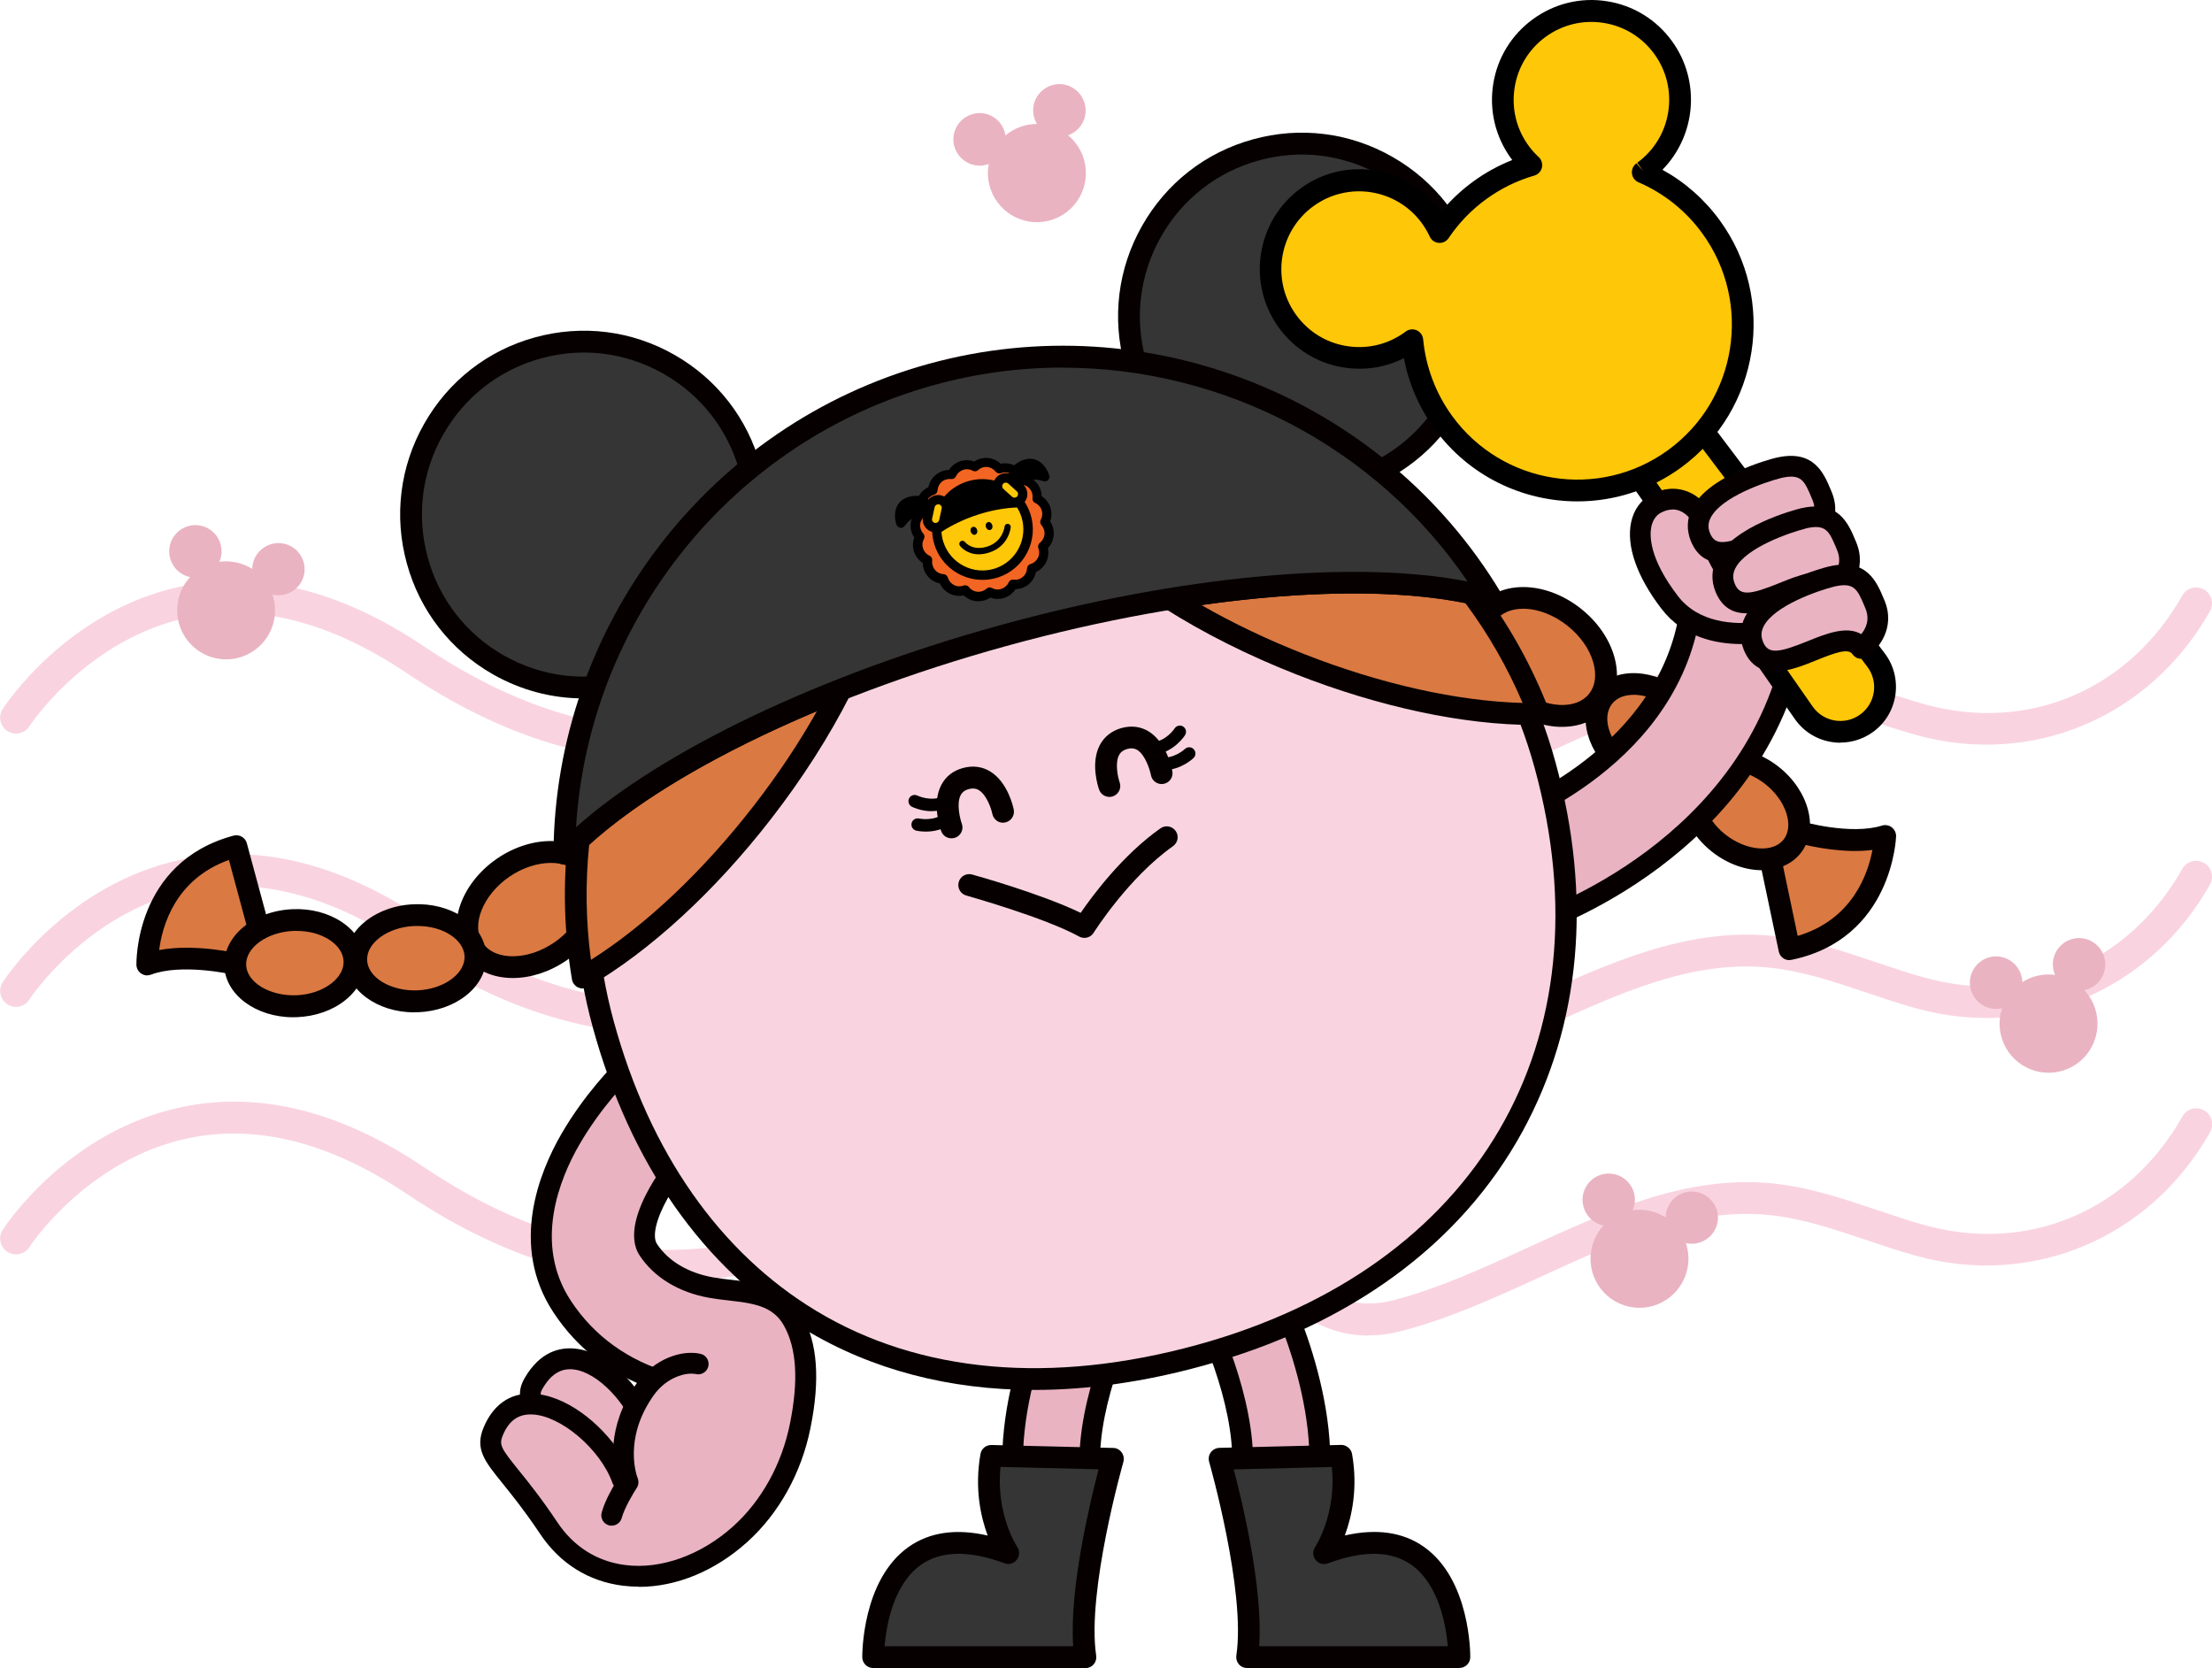 <svg width="187" height="141" viewBox="0 0 187 141" fill="none" xmlns="http://www.w3.org/2000/svg">
<g clip-path="url(#clip0_208_7)">
<path d="M115.666 68.875C110.719 68.875 107.393 65.158 104.165 61.546C101.789 58.894 99.338 56.151 96.238 54.874C90.936 52.697 85.128 55.282 78.408 58.282C67.17 63.284 53.187 69.518 34.339 56.868C27.929 52.569 21.752 50.99 15.967 52.184C7.361 53.967 2.527 61.319 2.481 61.395C2.082 62.022 1.244 62.196 0.626 61.795C-8.95932e-07 61.395 -0.173 60.556 0.226 59.936C0.445 59.596 5.724 51.556 15.424 49.546C21.94 48.201 28.803 49.909 35.833 54.632C53.444 66.45 66.122 60.805 77.307 55.818C84.291 52.705 90.89 49.766 97.248 52.38C100.921 53.884 103.584 56.861 106.163 59.74C109.738 63.73 112.823 67.175 117.816 65.876C121.67 64.871 125.524 63.102 129.257 61.387C135.796 58.387 142.569 55.282 149.795 55.999C152.872 56.302 155.813 57.292 158.664 58.251C159.961 58.69 161.296 59.135 162.609 59.506C171.358 61.977 179.948 58.38 184.488 50.34C184.85 49.69 185.673 49.463 186.321 49.834C186.97 50.196 187.196 51.02 186.827 51.67C181.736 60.684 171.712 64.878 161.877 62.097C160.504 61.712 159.132 61.251 157.804 60.805C154.976 59.853 152.299 58.954 149.523 58.682C143.007 58.04 136.867 60.858 130.366 63.843C126.527 65.603 122.56 67.425 118.48 68.482C117.476 68.747 116.541 68.86 115.651 68.86L115.666 68.875Z" fill="#F9D4E0"/>
<path d="M115.666 91.975C110.719 91.975 107.393 88.257 104.165 84.645C101.789 81.993 99.338 79.25 96.238 77.973C90.936 75.797 85.128 78.389 78.408 81.381C67.17 86.383 53.187 92.617 34.339 79.968C27.929 75.668 21.752 74.089 15.967 75.283C7.361 77.066 2.527 84.419 2.481 84.494C2.082 85.121 1.244 85.303 0.626 84.895C-8.95932e-07 84.494 -0.173 83.656 0.226 83.036C0.445 82.696 5.724 74.656 15.424 72.646C21.94 71.301 28.803 73.009 35.833 77.731C53.444 89.549 66.122 83.905 77.307 78.918C84.291 75.805 90.89 72.865 97.248 75.48C100.921 76.983 103.584 79.96 106.163 82.847C109.738 86.837 112.823 90.282 117.816 88.983C121.67 87.978 125.524 86.21 129.257 84.494C135.796 81.494 142.569 78.389 149.795 79.107C152.872 79.409 155.813 80.399 158.664 81.358C159.961 81.797 161.296 82.243 162.609 82.613C171.358 85.084 179.948 81.487 184.488 73.447C184.85 72.805 185.673 72.57 186.321 72.941C186.97 73.303 187.196 74.127 186.827 74.777C181.736 83.791 171.712 87.985 161.877 85.205C160.504 84.819 159.132 84.358 157.804 83.912C154.976 82.96 152.299 82.061 149.523 81.789C143.007 81.147 136.867 83.965 130.366 86.95C126.527 88.711 122.56 90.532 118.48 91.59C117.476 91.854 116.541 91.967 115.651 91.967L115.666 91.975Z" fill="#F9D4E0"/>
<path d="M115.666 112.898C110.719 112.898 107.393 109.18 104.165 105.569C101.789 102.916 99.338 100.173 96.238 98.896C90.936 96.72 85.128 99.312 78.408 102.304C67.17 107.307 53.187 113.54 34.339 100.891C27.929 96.592 21.752 95.013 15.967 96.206C7.361 97.99 2.527 105.342 2.481 105.417C2.082 106.045 1.244 106.218 0.626 105.818C-8.96864e-07 105.417 -0.173 104.579 0.226 103.959C0.445 103.619 5.724 95.579 15.424 93.569C21.94 92.217 28.803 93.932 35.833 98.655C53.444 110.473 66.122 104.828 77.307 99.841C84.291 96.728 90.89 93.788 97.249 96.403C100.921 97.906 103.584 100.884 106.163 103.77C109.738 107.76 112.823 111.206 117.816 109.906C121.67 108.901 125.524 107.133 129.257 105.417C135.804 102.418 142.577 99.312 149.802 100.03C152.879 100.332 155.828 101.322 158.679 102.282C159.969 102.72 161.311 103.166 162.624 103.536C171.373 106.007 179.963 102.41 184.504 94.37C184.866 93.72 185.688 93.494 186.336 93.864C186.985 94.227 187.211 95.05 186.842 95.7C181.751 104.715 171.727 108.901 161.892 106.128C160.52 105.742 159.147 105.281 157.827 104.836C154.991 103.884 152.314 102.984 149.546 102.705C143.037 102.062 136.89 104.881 130.389 107.866C126.55 109.626 122.583 111.447 118.51 112.505C117.507 112.77 116.571 112.883 115.681 112.883L115.666 112.898Z" fill="#F9D4E0"/>
<path d="M88.726 129.93C87.421 129.741 86.312 128.767 86.011 127.406C84.11 118.845 89.48 108.463 89.706 108.025C90.543 106.423 92.519 105.811 94.111 106.649C95.702 107.488 96.321 109.46 95.484 111.062C94.232 113.465 91.23 120.84 92.376 125.986C92.768 127.746 91.66 129.499 89.902 129.885C89.503 129.976 89.103 129.983 88.726 129.93Z" fill="#EAB3C2"/>
<path d="M89.193 130.845C88.997 130.845 88.801 130.829 88.598 130.799C86.908 130.55 85.52 129.265 85.151 127.595C83.182 118.732 88.688 108.062 88.922 107.609C89.985 105.584 92.497 104.798 94.518 105.864C96.54 106.921 97.324 109.438 96.26 111.463C95.054 113.79 92.142 120.901 93.236 125.789C93.477 126.87 93.281 127.981 92.686 128.918C92.09 129.855 91.169 130.505 90.091 130.746C89.789 130.814 89.488 130.845 89.186 130.845H89.193ZM88.854 129.061C89.141 129.099 89.427 129.092 89.714 129.031C90.996 128.744 91.811 127.467 91.524 126.182C90.325 120.78 93.417 113.14 94.707 110.654C95.318 109.491 94.865 108.04 93.704 107.428C92.542 106.816 91.094 107.269 90.483 108.433C90.257 108.856 85.038 118.974 86.871 127.218C87.082 128.177 87.881 128.925 88.854 129.061Z" fill="#060001"/>
<path d="M85.241 131.283C85.241 131.283 82.948 127.92 83.793 123.062L94.081 123.311C94.081 123.311 90.898 134.381 91.75 140.078H73.815C73.815 140.078 73.687 127.006 85.234 131.283H85.241Z" fill="#353535"/>
<path d="M91.75 141H73.815C73.31 141 72.902 140.592 72.895 140.086C72.895 139.821 72.88 133.534 76.817 130.761C78.589 129.514 80.829 129.19 83.499 129.802C82.911 128.23 82.375 125.819 82.888 122.91C82.964 122.464 83.348 122.14 83.816 122.147L94.103 122.396C94.39 122.396 94.654 122.54 94.827 122.774C94.993 123.009 95.046 123.303 94.971 123.575C94.941 123.681 91.856 134.517 92.67 139.95C92.708 140.214 92.633 140.486 92.459 140.69C92.286 140.894 92.029 141.008 91.765 141.008L91.75 141ZM74.78 139.156H90.725C90.393 134.298 92.142 127.013 92.874 124.202L84.585 123.998C84.163 127.981 85.973 130.731 85.996 130.761C86.222 131.094 86.207 131.532 85.958 131.849C85.709 132.167 85.287 132.288 84.917 132.144C81.93 131.041 79.562 131.079 77.873 132.265C75.497 133.935 74.924 137.479 74.78 139.149V139.156Z" fill="#060001"/>
<path d="M108.456 129.93C109.761 129.741 110.87 128.767 111.171 127.406C113.072 118.845 107.702 108.463 107.476 108.025C106.638 106.423 104.662 105.811 103.071 106.649C101.48 107.488 100.861 109.46 101.698 111.062C102.95 113.465 105.952 120.84 104.806 125.986C104.413 127.746 105.522 129.499 107.28 129.885C107.679 129.976 108.079 129.983 108.456 129.93Z" fill="#EAB3C2"/>
<path d="M107.988 130.844C107.687 130.844 107.385 130.814 107.083 130.746C106.005 130.504 105.077 129.855 104.489 128.918C103.901 127.981 103.705 126.87 103.938 125.789C105.024 120.9 102.121 113.79 100.914 111.463C99.858 109.437 100.642 106.929 102.664 105.863C104.685 104.806 107.197 105.584 108.26 107.609C108.494 108.062 114.007 118.732 112.039 127.595C111.669 129.265 110.281 130.557 108.592 130.799C108.396 130.829 108.2 130.844 107.996 130.844H107.988ZM104.579 107.148C104.202 107.148 103.825 107.239 103.478 107.42C102.317 108.032 101.864 109.475 102.475 110.646C103.772 113.133 106.865 120.764 105.658 126.175C105.371 127.459 106.186 128.744 107.468 129.023C107.755 129.084 108.041 129.099 108.328 129.054C109.301 128.91 110.1 128.169 110.311 127.21C112.144 118.966 106.917 108.856 106.699 108.425C106.276 107.609 105.439 107.148 104.579 107.148Z" fill="#060001"/>
<path d="M111.941 131.283C111.941 131.283 114.233 127.92 113.389 123.062L103.101 123.311C103.101 123.311 106.284 134.381 105.432 140.078H123.367C123.367 140.078 123.495 127.006 111.948 131.283H111.941Z" fill="#353535"/>
<path d="M123.359 141H105.424C105.153 141 104.904 140.887 104.73 140.683C104.557 140.479 104.481 140.207 104.519 139.942C105.334 134.509 102.249 123.674 102.219 123.568C102.143 123.296 102.189 123.001 102.362 122.767C102.528 122.54 102.799 122.397 103.086 122.389L113.374 122.14C113.796 122.125 114.226 122.457 114.301 122.903C114.814 125.812 114.271 128.222 113.69 129.794C116.36 129.19 118.6 129.507 120.373 130.754C124.31 133.527 124.295 139.814 124.295 140.078C124.295 140.585 123.88 140.993 123.374 140.993L123.359 141ZM106.45 139.156H122.394C122.251 137.479 121.67 133.927 119.302 132.265C117.612 131.079 115.244 131.041 112.265 132.152C111.888 132.295 111.465 132.174 111.217 131.857C110.968 131.54 110.96 131.101 111.179 130.769C111.209 130.724 113.012 127.973 112.589 124.006L104.3 124.21C105.039 127.021 106.789 134.298 106.45 139.164V139.156Z" fill="#060001"/>
<path d="M152.05 70.326C152.05 70.326 156.424 71.588 159.358 70.674C159.358 70.674 159.177 78.585 151.273 80.233L149.538 71.996L152.05 70.319V70.326Z" fill="#DA7942"/>
<path d="M151.273 81.162C150.843 81.162 150.466 80.868 150.375 80.429L148.641 72.193C148.565 71.823 148.716 71.445 149.033 71.233L151.544 69.556C151.771 69.405 152.05 69.359 152.314 69.435C152.351 69.45 156.462 70.614 159.094 69.79C159.381 69.699 159.682 69.752 159.924 69.933C160.157 70.115 160.301 70.394 160.293 70.689C160.293 70.772 159.999 79.356 151.476 81.132C151.416 81.147 151.348 81.155 151.288 81.155L151.273 81.162ZM150.571 72.427L151.974 79.114C156.62 77.732 157.925 73.833 158.295 71.845C155.911 72.155 153.234 71.581 152.216 71.324L150.571 72.427Z" fill="#060001"/>
<path d="M135.062 59.196C136.528 57.335 135.632 54.179 133.062 52.147C130.492 50.115 127.22 49.976 125.755 51.837C124.289 53.698 125.184 56.853 127.754 58.885C130.324 60.917 133.596 61.056 135.062 59.196Z" fill="#DA7942"/>
<path d="M132.071 61.44C131.98 61.44 131.89 61.44 131.791 61.44C130.223 61.372 128.586 60.73 127.191 59.627C124.227 57.284 123.261 53.536 125.034 51.285C125.931 50.144 127.342 49.562 129.039 49.63C130.607 49.698 132.244 50.34 133.639 51.443C135.035 52.547 136.038 53.99 136.468 55.501C136.928 57.126 136.686 58.645 135.796 59.785C134.952 60.858 133.632 61.44 132.071 61.44ZM128.767 51.459C127.779 51.459 126.972 51.791 126.482 52.418C125.35 53.846 126.203 56.483 128.337 58.169C129.431 59.03 130.683 59.536 131.874 59.589C132.953 59.634 133.828 59.302 134.348 58.637C134.869 57.98 134.989 57.043 134.695 56C134.371 54.851 133.587 53.748 132.493 52.879C131.399 52.018 130.14 51.511 128.956 51.459C128.888 51.459 128.827 51.459 128.76 51.459H128.767Z" fill="#060001"/>
<path d="M143.468 65.173C144.711 63.594 143.946 60.912 141.759 59.182C139.571 57.453 136.79 57.331 135.546 58.91C134.302 60.489 135.067 63.171 137.255 64.9C139.442 66.63 142.224 66.752 143.468 65.173Z" fill="#DA7942"/>
<path d="M140.925 67.221C140.842 67.221 140.767 67.221 140.684 67.221C139.319 67.16 137.901 66.601 136.694 65.649C135.487 64.697 134.612 63.443 134.243 62.128C133.835 60.7 134.047 59.362 134.839 58.365C135.63 57.36 136.867 56.838 138.353 56.906C139.718 56.967 141.136 57.526 142.343 58.478C143.55 59.43 144.425 60.684 144.794 61.999C145.201 63.42 144.99 64.757 144.198 65.762C143.452 66.707 142.298 67.221 140.925 67.221ZM138.112 58.735C137.312 58.735 136.671 58.999 136.279 59.498C135.864 60.027 135.766 60.775 136.008 61.614C136.279 62.558 136.92 63.473 137.833 64.191C138.738 64.908 139.779 65.324 140.759 65.369C141.634 65.407 142.335 65.135 142.75 64.614C143.165 64.085 143.263 63.337 143.022 62.498C142.75 61.553 142.102 60.632 141.197 59.914C140.291 59.196 139.251 58.78 138.27 58.735C138.217 58.735 138.165 58.735 138.112 58.735Z" fill="#060001"/>
<path d="M151.5 71.535C152.743 69.956 151.978 67.274 149.791 65.545C147.603 63.815 144.822 63.693 143.578 65.272C142.334 66.851 143.099 69.533 145.287 71.263C147.474 72.992 150.256 73.114 151.5 71.535Z" fill="#DA7942"/>
<path d="M148.95 73.56C147.57 73.56 146.046 73.039 144.726 71.996C142.147 69.956 141.31 66.684 142.871 64.712C144.432 62.74 147.796 62.785 150.375 64.825C152.955 66.865 153.792 70.137 152.231 72.11C151.469 73.077 150.27 73.56 148.95 73.56ZM145.865 70.545C147.622 71.928 149.87 72.125 150.783 70.969C151.695 69.812 150.986 67.659 149.229 66.276C147.472 64.893 145.224 64.697 144.311 65.853C143.399 67.009 144.108 69.163 145.865 70.545Z" fill="#060001"/>
<path d="M129.355 78.207C127.002 78.857 124.528 77.543 123.759 75.192C122.967 72.775 124.279 70.175 126.685 69.382C126.821 69.336 140.495 64.606 142.765 52.342C143.225 49.841 145.631 48.186 148.128 48.647C150.624 49.108 152.276 51.519 151.816 54.02C148.535 71.732 130.336 77.89 129.559 78.147C129.491 78.17 129.416 78.192 129.348 78.207H129.355Z" fill="#EAB3C2"/>
<path d="M128.126 79.258C125.811 79.258 123.676 77.777 122.922 75.472C121.987 72.601 123.548 69.495 126.406 68.551C126.535 68.505 139.733 63.881 141.898 52.184C142.449 49.206 145.315 47.227 148.286 47.786C151.258 48.337 153.226 51.209 152.676 54.186C149.304 72.397 130.622 78.729 129.831 78.986C129.748 79.016 129.665 79.039 129.582 79.061C129.091 79.197 128.609 79.258 128.126 79.258ZM147.298 49.448C145.541 49.448 143.965 50.71 143.633 52.501C141.257 65.332 127.108 70.168 126.965 70.221C125.019 70.863 123.955 72.978 124.596 74.928C125.215 76.825 127.206 77.898 129.122 77.369C129.182 77.354 129.242 77.338 129.303 77.316C130.049 77.067 147.781 71.067 150.964 53.869C151.341 51.844 149.998 49.894 147.977 49.516C147.751 49.471 147.524 49.456 147.298 49.456V49.448Z" fill="#060001"/>
<path d="M60.631 123.689C55.963 127.679 52.192 129.243 49.062 124.263C45.932 119.284 44.137 118.664 45.102 116.956C47.908 112.022 53.323 116.79 54.628 120.795" fill="#EAB3C2"/>
<path d="M53.632 128.275C53.361 128.275 53.097 128.253 52.833 128.215C51.098 127.95 49.62 126.809 48.315 124.739C47.199 122.971 46.248 121.747 45.547 120.848C44.272 119.208 43.428 118.127 44.333 116.525C45.653 114.213 47.387 113.866 48.632 114.002C51.633 114.311 54.515 117.629 55.465 120.53C55.616 120.991 55.367 121.49 54.899 121.641C54.439 121.792 53.941 121.543 53.791 121.074C53.029 118.739 50.585 115.974 48.451 115.755C47.395 115.649 46.55 116.185 45.856 117.402C45.57 117.908 45.607 118.074 46.927 119.767C47.644 120.689 48.632 121.951 49.793 123.802C50.811 125.419 51.89 126.296 53.089 126.477C54.801 126.741 56.951 125.676 60.051 123.031C60.42 122.714 60.978 122.759 61.288 123.13C61.604 123.5 61.559 124.059 61.189 124.369C58.029 127.066 55.706 128.275 53.625 128.275H53.632Z" fill="#060001"/>
<path d="M65.896 110.291C64.312 109.075 62.094 109.188 60.081 108.833C57.992 108.455 55.985 107.45 54.794 105.637C53.934 104.337 54.982 102.07 55.676 100.831C56.989 98.504 58.799 96.683 58.844 96.637C60.556 94.945 60.578 92.187 58.897 90.464C57.207 88.741 54.447 88.711 52.727 90.403C52.463 90.66 50.095 93.033 48.194 96.328C46.452 99.35 44.054 105.199 47.508 110.45C49.982 114.206 53.444 116.042 56.498 116.933C53.693 121.626 52.576 125.072 52.576 125.072C50.977 120.583 43.873 115.679 41.678 121.021C40.833 123.077 42.681 123.628 46.377 129.167C50.072 134.706 57.396 134.336 62.562 129.681C65.209 127.301 66.929 124.014 67.63 120.538C68.204 117.712 68.498 114.251 67.035 111.636C66.71 111.062 66.326 110.624 65.888 110.291H65.896Z" fill="#EAB3C2"/>
<path d="M54.002 134.124C53.549 134.124 53.097 134.094 52.652 134.041C49.748 133.678 47.327 132.159 45.653 129.651C44.348 127.694 43.262 126.356 42.477 125.381C40.969 123.515 40.132 122.487 40.878 120.681C41.663 118.785 43.088 117.734 44.966 117.81C47.749 117.878 50.804 120.281 52.478 122.903C53.029 121.596 53.911 119.691 55.201 117.44C51.626 116.178 48.798 113.994 46.784 110.934C43.066 105.289 45.6 99.085 47.44 95.889C49.409 92.474 51.845 90.041 52.124 89.776C53.119 88.794 54.477 88.272 55.842 88.272C57.245 88.288 58.55 88.847 59.538 89.844C61.559 91.907 61.529 95.232 59.477 97.264C59.41 97.332 57.705 99.055 56.461 101.262C55.472 103.015 55.118 104.511 55.54 105.153C56.491 106.596 58.165 107.594 60.254 107.972C60.76 108.062 61.272 108.123 61.815 108.183C63.422 108.365 65.089 108.561 66.446 109.604C66.997 110.027 67.465 110.571 67.826 111.221C69.116 113.526 69.343 116.639 68.513 120.727C67.751 124.512 65.85 127.935 63.173 130.346C60.45 132.802 57.185 134.139 54.024 134.139L54.002 134.124ZM44.846 119.563C43.76 119.563 42.99 120.145 42.5 121.346C42.176 122.132 42.364 122.442 43.843 124.271C44.657 125.276 45.766 126.651 47.116 128.676C48.496 130.746 50.487 132.001 52.87 132.295C55.88 132.681 59.281 131.449 61.981 129.023C64.387 126.855 66.084 123.779 66.778 120.364C67.517 116.707 67.351 113.994 66.28 112.067C66.031 111.621 65.737 111.274 65.368 110.994C64.395 110.246 63.037 110.095 61.604 109.929C61.054 109.868 60.488 109.8 59.937 109.702C57.373 109.241 55.284 107.972 54.07 106.12C53.014 104.511 53.949 102.123 54.922 100.393C56.287 97.975 58.157 96.093 58.233 96.01C59.606 94.657 59.621 92.444 58.278 91.076C57.622 90.411 56.755 90.041 55.827 90.033H55.797C54.877 90.033 54.017 90.388 53.361 91.031C53.255 91.129 50.857 93.501 48.971 96.766C47.334 99.607 45.064 105.108 48.262 109.959C50.231 112.951 53.097 115.014 56.77 116.087C57.034 116.163 57.245 116.359 57.343 116.608C57.441 116.865 57.418 117.145 57.275 117.379C54.56 121.913 53.444 125.306 53.436 125.336C53.315 125.691 52.991 125.94 52.614 125.94C52.275 125.94 51.898 125.714 51.777 125.359C50.759 122.495 47.372 119.623 44.944 119.563C44.921 119.563 44.891 119.563 44.868 119.563H44.846Z" fill="#060001"/>
<path d="M59.032 115.309C57.765 115.022 55.767 115.709 54.53 117.47C51.588 121.648 53.097 125.298 53.097 125.298C53.097 125.298 52.041 126.877 51.717 128.094" fill="#EAB3C2"/>
<path d="M51.717 128.971C51.641 128.971 51.566 128.963 51.483 128.94C51.015 128.812 50.736 128.328 50.864 127.86C51.128 126.885 51.777 125.752 52.131 125.177C51.792 123.983 51.211 120.651 53.806 116.956C55.299 114.833 57.667 114.085 59.221 114.44C59.696 114.546 59.99 115.022 59.885 115.49C59.779 115.959 59.304 116.261 58.836 116.155C58.007 115.974 56.347 116.404 55.246 117.969C52.644 121.664 53.858 124.83 53.911 124.958C54.017 125.23 53.987 125.54 53.828 125.782C53.557 126.19 52.803 127.437 52.561 128.313C52.456 128.706 52.101 128.963 51.717 128.963V128.971Z" fill="#060001"/>
<path d="M19.768 81.464C19.768 81.464 15.326 80.452 12.452 81.532C12.452 81.532 12.181 73.621 19.987 71.528L22.181 79.651L19.768 81.464Z" fill="#DA7942"/>
<path d="M12.452 82.454C12.271 82.454 12.098 82.401 11.939 82.295C11.69 82.129 11.54 81.857 11.532 81.562C11.532 81.479 11.336 72.895 19.745 70.636C20.236 70.508 20.741 70.795 20.869 71.286L23.064 79.409C23.162 79.772 23.026 80.165 22.724 80.384L20.311 82.197C20.092 82.363 19.813 82.416 19.557 82.356C19.512 82.348 15.341 81.419 12.769 82.386C12.663 82.424 12.558 82.447 12.444 82.447L12.452 82.454ZM15.778 80.112C17.385 80.112 18.848 80.346 19.549 80.482L21.133 79.288L19.353 72.691C14.79 74.331 13.712 78.298 13.455 80.308C14.217 80.165 15.016 80.112 15.786 80.112H15.778Z" fill="#060001"/>
<path d="M47.378 80.427C50.079 78.572 51.184 75.484 49.846 73.528C48.508 71.573 45.235 71.492 42.534 73.346C39.834 75.201 38.729 78.289 40.067 80.244C41.404 82.2 44.678 82.281 47.378 80.427Z" fill="#DA7942"/>
<path d="M43.352 82.673C41.67 82.673 40.169 82.031 39.302 80.769C37.681 78.396 38.895 74.731 42.01 72.585C45.125 70.447 48.979 70.628 50.6 73.001C52.222 75.374 51.008 79.039 47.893 81.184C46.437 82.182 44.823 82.673 43.352 82.673ZM43.058 74.112C40.818 75.653 39.792 78.222 40.826 79.726C41.859 81.23 44.619 81.2 46.859 79.666C49.099 78.124 50.125 75.555 49.092 74.051C48.059 72.548 45.298 72.578 43.058 74.112Z" fill="#060001"/>
<path d="M35.308 84.641C38.093 84.527 40.283 82.805 40.202 80.795C40.12 78.785 37.796 77.249 35.012 77.362C32.227 77.476 30.037 79.198 30.119 81.208C30.201 83.218 32.524 84.755 35.308 84.641Z" fill="#DA7942"/>
<path d="M35.018 85.575C31.881 85.575 29.294 83.686 29.196 81.245C29.09 78.729 31.685 76.575 34.965 76.439C36.504 76.371 37.975 76.757 39.114 77.512C40.343 78.328 41.052 79.484 41.105 80.761C41.157 82.038 40.547 83.248 39.385 84.162C38.314 85.008 36.874 85.507 35.335 85.567C35.229 85.567 35.116 85.567 35.011 85.567L35.018 85.575ZM35.297 78.275C35.214 78.275 35.124 78.275 35.041 78.275C32.808 78.366 30.976 79.689 31.036 81.162C31.096 82.635 33.027 83.792 35.267 83.716C36.421 83.671 37.484 83.308 38.254 82.704C38.94 82.167 39.302 81.502 39.272 80.829C39.242 80.157 38.827 79.53 38.103 79.046C37.341 78.54 36.353 78.275 35.297 78.275Z" fill="#060001"/>
<path d="M25.077 85.059C27.861 84.945 30.052 83.223 29.97 81.213C29.888 79.203 27.564 77.666 24.78 77.78C21.995 77.894 19.805 79.616 19.887 81.626C19.969 83.636 22.292 85.173 25.077 85.059Z" fill="#DA7942"/>
<path d="M24.784 85.99C21.646 85.99 19.059 84.101 18.961 81.661C18.855 79.144 21.45 76.991 24.731 76.855C26.269 76.787 27.74 77.172 28.879 77.928C30.108 78.744 30.817 79.9 30.87 81.177C30.923 82.454 30.312 83.663 29.15 84.577C28.079 85.424 26.639 85.922 25.1 85.983C24.995 85.983 24.881 85.983 24.776 85.983L24.784 85.99ZM25.07 78.691C24.987 78.691 24.897 78.691 24.814 78.691C22.581 78.782 20.748 80.104 20.809 81.578C20.869 83.051 22.808 84.207 25.04 84.132C26.194 84.086 27.257 83.724 28.027 83.119C28.713 82.582 29.075 81.918 29.045 81.245C29.015 80.573 28.6 79.945 27.876 79.462C27.114 78.956 26.134 78.691 25.07 78.691Z" fill="#060001"/>
<path d="M130.622 64.674C136.671 86.701 127.01 107.518 101.502 114.553C74.856 121.898 57.056 108.644 51.008 86.618C44.959 64.591 57.878 41.824 79.864 35.764C101.849 29.704 124.574 42.648 130.622 64.674Z" fill="#F9D4E0"/>
<path d="M87.429 117.493C80.241 117.493 73.687 115.785 68.053 112.385C59.485 107.216 53.285 98.39 50.118 86.859C47.123 75.971 48.549 64.561 54.115 54.745C59.689 44.93 68.739 37.872 79.607 34.872C90.476 31.872 101.857 33.301 111.661 38.885C121.466 44.469 128.511 53.536 131.497 64.425C134.627 75.82 133.654 86.625 128.692 95.678C123.48 105.183 114.158 112.014 101.736 115.437C96.758 116.813 91.961 117.493 87.421 117.493H87.429ZM90.875 35.19C87.278 35.19 83.665 35.673 80.105 36.656C69.712 39.52 61.054 46.275 55.721 55.66C50.397 65.052 49.032 75.956 51.898 86.376C54.937 97.446 60.858 105.894 69.011 110.813C77.752 116.087 88.907 117.069 101.261 113.669C124.906 107.148 136.083 88.016 129.74 64.924C126.882 54.511 120.139 45.837 110.772 40.494C104.61 36.981 97.791 35.19 90.89 35.19H90.875Z" fill="#060001"/>
<path d="M71.085 58.289C61.446 62.097 53.647 66.593 48.934 70.961C48.504 74.777 48.594 78.706 49.258 82.643C54.153 79.809 59.59 74.951 64.448 68.686C67.14 65.218 69.373 61.682 71.085 58.297V58.289Z" fill="#DA7942"/>
<path d="M49.258 83.557C49.122 83.557 48.994 83.527 48.866 83.467C48.594 83.338 48.398 83.081 48.353 82.787C47.689 78.842 47.576 74.822 48.021 70.848C48.044 70.629 48.149 70.424 48.307 70.273C53.15 65.793 61.122 61.228 70.745 57.428C71.1 57.284 71.507 57.382 71.763 57.662C72.02 57.949 72.08 58.357 71.907 58.697C70.104 62.256 67.834 65.808 65.172 69.238C60.413 75.374 54.922 80.414 49.718 83.429C49.575 83.512 49.416 83.55 49.258 83.55V83.557ZM49.808 71.407C49.477 74.648 49.522 77.913 49.959 81.139C54.613 78.192 59.455 73.613 63.716 68.12C65.752 65.498 67.54 62.815 69.063 60.11C60.865 63.556 54.107 67.515 49.808 71.407Z" fill="#060001"/>
<path d="M98.9 50.62C109.127 48.95 118.125 48.814 124.408 50.151C126.723 53.211 128.654 56.634 130.095 60.352C124.445 60.428 117.288 59.037 109.919 56.143C105.839 54.541 102.113 52.652 98.908 50.62H98.9Z" fill="#DA7942"/>
<path d="M129.657 61.281C123.736 61.281 116.632 59.77 109.58 57.005C105.537 55.418 101.781 53.536 98.41 51.398C98.086 51.194 97.92 50.808 98.003 50.431C98.086 50.053 98.38 49.766 98.757 49.705C108.969 48.035 118.148 47.877 124.596 49.244C124.815 49.29 125.004 49.41 125.139 49.592C127.553 52.781 129.506 56.287 130.947 60.02C131.052 60.299 131.022 60.616 130.849 60.866C130.683 61.115 130.396 61.266 130.095 61.274C129.944 61.274 129.793 61.274 129.642 61.274L129.657 61.281ZM101.563 51.148C104.255 52.69 107.166 54.08 110.251 55.289C116.722 57.828 123.216 59.271 128.722 59.422C127.447 56.43 125.826 53.597 123.88 50.982C118.201 49.841 110.364 49.902 101.563 51.148Z" fill="#060001"/>
<path d="M49.341 58.108C57.397 58.108 63.927 51.565 63.927 43.494C63.927 35.423 57.397 28.88 49.341 28.88C41.285 28.88 34.754 35.423 34.754 43.494C34.754 51.565 41.285 58.108 49.341 58.108Z" fill="#353535"/>
<path d="M49.318 59.037C46.663 59.037 44.046 58.35 41.678 57.005C38.08 54.957 35.486 51.624 34.392 47.62C33.291 43.622 33.811 39.429 35.863 35.817C37.907 32.212 41.233 29.613 45.23 28.517C49.228 27.422 53.406 27.936 57.011 29.991C60.609 32.039 63.203 35.371 64.297 39.376C65.398 43.373 64.878 47.567 62.826 51.171C60.782 54.783 57.456 57.375 53.459 58.471C52.094 58.848 50.698 59.037 49.318 59.037ZM49.363 29.802C48.149 29.802 46.92 29.968 45.721 30.301C42.198 31.268 39.272 33.557 37.462 36.739C35.652 39.92 35.199 43.607 36.165 47.136C37.13 50.665 39.415 53.597 42.59 55.403C45.766 57.209 49.454 57.669 52.968 56.702C56.491 55.735 59.417 53.446 61.227 50.264C63.03 47.083 63.49 43.396 62.524 39.867C61.559 36.338 59.274 33.406 56.099 31.6C54.009 30.414 51.701 29.802 49.371 29.802H49.363Z" fill="#060001"/>
<path d="M110.032 41.378C118.088 41.378 124.619 34.836 124.619 26.765C124.619 18.694 118.088 12.151 110.032 12.151C101.976 12.151 95.446 18.694 95.446 26.765C95.446 34.836 101.976 41.378 110.032 41.378Z" fill="#353535"/>
<path d="M110.01 42.308C107.355 42.308 104.738 41.62 102.37 40.267C98.764 38.22 96.177 34.887 95.084 30.883C93.983 26.885 94.503 22.692 96.555 19.08C98.606 15.468 101.925 12.876 105.922 11.78C109.912 10.677 114.098 11.198 117.703 13.254C121.3 15.302 123.895 18.634 124.988 22.639C127.259 30.898 122.394 39.467 114.15 41.741C112.785 42.119 111.39 42.308 110.01 42.308ZM110.055 13.065C108.841 13.065 107.611 13.231 106.412 13.564C102.89 14.531 99.964 16.82 98.153 20.002C96.351 23.183 95.891 26.87 96.856 30.399C97.822 33.928 100.107 36.86 103.282 38.666C106.457 40.471 110.146 40.932 113.66 39.965C120.923 37.963 125.207 30.414 123.209 23.13C122.243 19.601 119.958 16.669 116.783 14.863C114.693 13.677 112.386 13.065 110.055 13.065Z" fill="#060001"/>
<path d="M84.796 53.725C101.691 49.071 117.235 48.096 126.075 50.552C116.549 34.736 97.384 26.508 78.733 31.646C60.081 36.784 47.817 53.687 47.712 72.155C54.047 65.513 67.902 58.38 84.796 53.725Z" fill="#353535"/>
<path d="M47.712 73.085C47.599 73.085 47.478 73.062 47.365 73.016C47.018 72.873 46.784 72.533 46.791 72.155C46.905 52.902 59.937 35.877 78.491 30.762C97.045 25.646 116.933 33.595 126.866 50.076C127.063 50.401 127.04 50.809 126.814 51.111C126.587 51.413 126.203 51.541 125.833 51.443C116.835 48.942 101.208 50.159 85.045 54.617C68.882 59.075 54.831 66.042 48.383 72.797C48.209 72.986 47.961 73.085 47.719 73.085H47.712ZM89.857 31.072C86.237 31.072 82.579 31.548 78.974 32.545C61.936 37.237 49.763 52.426 48.7 69.926C55.917 63.465 69.335 57.042 84.547 52.849C99.752 48.655 114.573 47.295 124.068 49.154C116.307 37.729 103.342 31.079 89.85 31.079L89.857 31.072Z" fill="#060001"/>
<path d="M80.43 69.941C80.43 69.941 79.162 66.495 81.629 65.815C84.095 65.135 84.781 68.611 84.781 68.611" fill="#F9D4E0"/>
<path d="M80.43 70.863C80.052 70.863 79.705 70.636 79.57 70.258C79.487 70.024 78.755 67.939 79.57 66.367C79.939 65.649 80.565 65.15 81.395 64.924C82.232 64.689 83.039 64.795 83.733 65.226C85.204 66.14 85.656 68.203 85.701 68.437C85.799 68.936 85.475 69.42 84.977 69.525C84.472 69.631 83.997 69.299 83.891 68.8C83.816 68.415 83.431 67.213 82.76 66.798C82.602 66.699 82.338 66.586 81.885 66.707C81.455 66.828 81.297 67.055 81.214 67.213C80.837 67.939 81.169 69.238 81.312 69.631C81.485 70.107 81.237 70.636 80.761 70.81C80.656 70.848 80.55 70.863 80.445 70.863H80.43Z" fill="#060001"/>
<path d="M77.33 67.727C77.33 67.727 78.687 68.415 80.007 67.772L77.33 67.727Z" fill="#BFDFE8"/>
<path d="M78.778 68.573C77.85 68.573 77.133 68.218 77.088 68.195C76.832 68.067 76.726 67.75 76.855 67.485C76.983 67.228 77.299 67.123 77.556 67.251C77.571 67.258 78.71 67.81 79.766 67.296C80.03 67.168 80.339 67.281 80.467 67.538C80.595 67.803 80.482 68.112 80.226 68.241C79.721 68.483 79.223 68.566 78.77 68.566L78.778 68.573Z" fill="#040000"/>
<path d="M77.579 69.707C77.579 69.707 79.057 70.062 80.196 69.133L77.579 69.707Z" fill="#BFDFE8"/>
<path d="M78.265 70.296C77.805 70.296 77.481 70.221 77.45 70.213C77.171 70.145 76.998 69.858 77.066 69.578C77.133 69.299 77.42 69.125 77.699 69.193C77.729 69.193 78.951 69.465 79.864 68.725C80.09 68.543 80.422 68.573 80.603 68.8C80.784 69.027 80.754 69.359 80.528 69.541C79.766 70.16 78.891 70.296 78.265 70.296Z" fill="#040000"/>
<path d="M98.206 65.354C98.206 65.354 97.535 61.742 95.069 62.422C92.603 63.102 93.787 66.442 93.787 66.442" fill="#F9D4E0"/>
<path d="M93.787 67.364C93.409 67.364 93.055 67.13 92.919 66.752C92.836 66.525 92.173 64.523 92.972 62.989C93.349 62.271 93.99 61.765 94.827 61.538C95.657 61.312 96.449 61.417 97.128 61.841C98.621 62.778 99.066 64.946 99.111 65.188C99.202 65.687 98.877 66.17 98.372 66.261C97.867 66.352 97.392 66.027 97.301 65.528C97.218 65.112 96.841 63.828 96.147 63.397C95.996 63.307 95.74 63.193 95.31 63.307C94.858 63.435 94.684 63.669 94.601 63.836C94.232 64.546 94.526 65.762 94.654 66.133C94.827 66.616 94.571 67.138 94.096 67.311C93.998 67.349 93.892 67.364 93.787 67.364Z" fill="#060001"/>
<path d="M99.737 61.863C99.737 61.863 98.923 63.148 97.46 63.276L99.737 61.863Z" fill="#BFDFE8"/>
<path d="M97.46 63.798C97.188 63.798 96.962 63.594 96.939 63.314C96.917 63.027 97.128 62.77 97.422 62.747C98.599 62.649 99.292 61.591 99.3 61.576C99.458 61.334 99.783 61.259 100.024 61.417C100.265 61.576 100.341 61.894 100.182 62.143C100.145 62.203 99.209 63.654 97.505 63.798C97.49 63.798 97.475 63.798 97.46 63.798Z" fill="#040000"/>
<path d="M100.529 63.692C100.529 63.692 99.443 64.757 97.988 64.538L100.529 63.692Z" fill="#BFDFE8"/>
<path d="M98.387 65.097C98.237 65.097 98.078 65.09 97.92 65.06C97.633 65.014 97.437 64.75 97.475 64.463C97.52 64.176 97.784 63.979 98.07 64.017C99.232 64.198 100.16 63.322 100.167 63.314C100.378 63.11 100.71 63.118 100.914 63.329C101.118 63.541 101.11 63.866 100.906 64.07C100.861 64.115 99.835 65.097 98.395 65.097H98.387Z" fill="#040000"/>
<path d="M81.938 74.807C81.938 74.807 88.598 76.659 91.675 78.351C91.675 78.351 94.669 73.561 98.644 70.765" fill="#F9D4E0"/>
<path d="M91.675 79.281C91.524 79.281 91.373 79.243 91.23 79.167C88.281 77.543 81.749 75.722 81.689 75.699C81.199 75.563 80.912 75.057 81.048 74.566C81.184 74.074 81.689 73.787 82.179 73.923C82.436 73.991 88.04 75.555 91.358 77.165C92.369 75.691 94.91 72.268 98.108 70.017C98.523 69.722 99.096 69.828 99.39 70.243C99.685 70.659 99.579 71.233 99.164 71.528C95.401 74.18 92.482 78.805 92.452 78.85C92.278 79.129 91.977 79.281 91.667 79.281H91.675Z" fill="#060001"/>
<path d="M157.804 61.138C156.092 62.385 153.694 61.984 152.48 60.246L137.614 38.922C136.588 37.456 136.928 35.431 138.376 34.381C139.824 33.323 141.845 33.626 142.924 35.054L158.596 55.788C159.871 57.481 159.516 59.891 157.804 61.138Z" fill="#FEC708"/>
<path d="M155.587 62.785C155.323 62.785 155.059 62.763 154.803 62.717C153.543 62.505 152.457 61.818 151.725 60.768L136.86 39.444C135.555 37.577 135.992 34.963 137.833 33.626C139.673 32.288 142.283 32.673 143.655 34.487L159.328 55.221C160.097 56.234 160.414 57.488 160.233 58.75C160.044 60.012 159.381 61.123 158.347 61.871C157.533 62.46 156.575 62.77 155.594 62.77L155.587 62.785ZM140.291 34.676C139.809 34.676 139.326 34.819 138.911 35.122C137.878 35.877 137.629 37.343 138.368 38.394L153.234 59.717C153.679 60.352 154.342 60.775 155.104 60.904C155.874 61.032 156.635 60.851 157.261 60.397C157.887 59.944 158.295 59.264 158.408 58.501C158.521 57.737 158.325 56.974 157.857 56.355L142.185 35.613C141.724 35.001 141.016 34.676 140.291 34.676Z" fill="black"/>
<path d="M140.608 4.02C138.172 0.665 133.488 -0.076 130.14 2.365C126.791 4.806 126.052 9.498 128.488 12.853C128.782 13.261 129.114 13.624 129.469 13.957C127.937 14.395 126.459 15.105 125.094 16.102C123.729 17.1 122.605 18.286 121.715 19.609C121.512 19.17 121.263 18.74 120.969 18.339C118.532 14.984 113.849 14.244 110.5 16.684C107.151 19.125 106.412 23.817 108.848 27.172C111.284 30.527 115.968 31.268 119.317 28.827C119.339 28.812 119.37 28.789 119.392 28.767C119.618 31.192 120.478 33.588 122.009 35.696C126.557 41.96 135.314 43.343 141.574 38.786C147.834 34.23 149.206 25.457 144.658 19.185C143.127 17.077 141.114 15.521 138.881 14.553C138.904 14.538 138.934 14.516 138.957 14.501C142.305 12.06 143.044 7.367 140.608 4.012V4.02Z" fill="#FEC708"/>
<path d="M133.353 42.383C128.737 42.383 124.181 40.252 121.263 36.232C119.973 34.457 119.091 32.424 118.683 30.278C117.122 31.064 115.357 31.343 113.6 31.064C111.382 30.716 109.429 29.515 108.109 27.694C105.379 23.938 106.209 18.649 109.965 15.914C113.713 13.178 118.992 14.017 121.715 17.773C121.745 17.818 121.783 17.863 121.813 17.916C122.613 16.949 123.525 16.087 124.551 15.339C125.577 14.591 126.678 13.987 127.847 13.526C127.809 13.48 127.779 13.435 127.741 13.39C126.421 11.569 125.886 9.34 126.233 7.118C126.58 4.897 127.779 2.94 129.597 1.617C131.414 0.295 133.639 -0.249 135.857 0.106C138.074 0.453 140.028 1.655 141.347 3.476C143.799 6.854 143.376 11.463 140.54 14.35C142.449 15.4 144.108 16.866 145.398 18.641C150.24 25.306 148.761 34.676 142.109 39.527C139.462 41.454 136.392 42.383 133.353 42.383ZM119.392 27.837C119.52 27.837 119.649 27.868 119.769 27.921C120.071 28.056 120.275 28.344 120.312 28.676C120.531 31.011 121.376 33.248 122.756 35.152C127.002 40.993 135.201 42.293 141.031 38.038C146.861 33.784 148.158 25.57 143.912 19.73C142.532 17.825 140.661 16.329 138.512 15.407C138.202 15.271 137.991 14.984 137.961 14.652C137.931 14.319 138.074 13.994 138.346 13.805L138.911 14.463L138.406 13.76C139.824 12.725 140.759 11.198 141.031 9.461C141.302 7.723 140.887 5.985 139.854 4.564C138.821 3.144 137.297 2.207 135.563 1.935C133.828 1.663 132.093 2.078 130.668 3.113C129.25 4.149 128.315 5.675 128.043 7.413C127.772 9.151 128.186 10.889 129.22 12.309C129.469 12.657 129.763 12.982 130.079 13.277C130.321 13.503 130.426 13.843 130.351 14.168C130.276 14.493 130.027 14.75 129.71 14.841C128.247 15.264 126.874 15.936 125.63 16.843C124.385 17.75 123.322 18.853 122.469 20.122C122.281 20.402 121.964 20.561 121.632 20.53C121.3 20.508 121.006 20.304 120.87 20.002C120.689 19.609 120.463 19.231 120.214 18.883C118.08 15.944 113.962 15.294 111.028 17.432C108.094 19.571 107.445 23.697 109.58 26.628C110.613 28.049 112.137 28.986 113.871 29.258C115.606 29.53 117.341 29.114 118.766 28.079L118.834 28.026C118.992 27.905 119.189 27.845 119.377 27.845L119.392 27.837Z" fill="black"/>
<path d="M150.715 53.083C150.715 53.083 144.327 55.063 141.151 50.922C137.976 46.781 138.142 43.585 140.005 42.572C141.679 41.665 143.602 42.406 144.364 44.877C144.372 44.899 144.379 44.93 144.387 44.952C145.345 48.005 147.291 50.642 149.885 52.501L150.715 53.09V53.083Z" fill="#EAB3C2"/>
<path d="M147.245 54.443C145.028 54.443 142.298 53.861 140.457 51.458C138.383 48.753 137.471 46.154 137.893 44.151C138.112 43.101 138.715 42.262 139.59 41.794C140.601 41.242 141.709 41.167 142.705 41.567C143.859 42.036 144.749 43.116 145.209 44.605C146.114 47.499 147.954 50.023 150.405 51.768L151.235 52.358C151.507 52.554 151.642 52.886 151.59 53.211C151.537 53.544 151.303 53.816 150.979 53.914C150.843 53.959 149.252 54.435 147.245 54.435V54.443ZM141.4 43.071C141.083 43.071 140.752 43.161 140.42 43.335C139.997 43.562 139.726 43.962 139.605 44.514C139.454 45.209 139.379 47.166 141.845 50.378C143.61 52.682 146.619 52.803 148.573 52.592C146.212 50.665 144.447 48.073 143.542 45.202L143.52 45.126C143.218 44.144 142.69 43.464 142.034 43.192C141.83 43.109 141.611 43.063 141.393 43.063L141.4 43.071Z" fill="#060001"/>
<path d="M150.375 39.542C150.375 39.542 142.2 41.597 143.753 45.413C145.315 49.229 151.167 43.094 152.857 45.617C152.857 45.617 154.984 44.197 154.026 41.907C153.385 40.366 152.872 38.975 150.375 39.55V39.542Z" fill="#EAB3C2"/>
<path d="M145.563 47.567C144.485 47.567 143.512 47.121 142.946 45.746C142.569 44.816 142.599 43.857 143.044 42.973C144.447 40.192 149.583 38.832 150.164 38.688H150.179C153.339 37.963 154.184 39.988 154.795 41.461L154.84 41.567C155.813 43.91 154.29 45.723 153.347 46.35C152.94 46.622 152.397 46.509 152.133 46.108C151.778 45.587 150.632 45.995 149.048 46.638C148.03 47.053 146.732 47.574 145.563 47.574V47.567ZM150.579 40.404C149.206 40.751 145.496 42.021 144.613 43.774C144.394 44.204 144.379 44.62 144.568 45.081C145.005 46.154 145.903 46.003 148.384 44.998C149.855 44.401 151.627 43.691 152.864 44.423C153.241 43.978 153.626 43.222 153.219 42.24L153.173 42.134C152.547 40.638 152.291 40.011 150.579 40.404Z" fill="#060001"/>
<path d="M152.464 43.819C152.464 43.819 144.289 45.874 145.842 49.69C147.404 53.506 153.256 47.37 154.946 49.894C154.946 49.894 157.073 48.474 156.115 46.184C155.474 44.643 154.961 43.252 152.464 43.827V43.819Z" fill="#EAB3C2"/>
<path d="M147.645 51.844C146.567 51.844 145.594 51.405 145.028 50.023C144.651 49.093 144.681 48.133 145.126 47.249C146.529 44.469 151.665 43.109 152.246 42.965H152.261C155.429 42.24 156.266 44.257 156.877 45.731L156.922 45.836C157.895 48.179 156.371 49.992 155.429 50.62C155.021 50.892 154.478 50.778 154.214 50.378C153.86 49.856 152.713 50.264 151.13 50.907C150.111 51.322 148.814 51.844 147.645 51.844ZM152.668 44.673C151.295 45.02 147.585 46.29 146.702 48.043C146.484 48.474 146.468 48.889 146.657 49.35C147.094 50.423 148 50.272 150.473 49.267C151.944 48.67 153.716 47.96 154.953 48.693C155.331 48.247 155.715 47.491 155.308 46.509L155.263 46.396C154.637 44.9 154.38 44.272 152.668 44.665V44.673Z" fill="#060001"/>
<path d="M154.855 48.731C154.855 48.731 146.68 50.786 148.233 54.602C149.787 58.418 155.647 52.282 157.337 54.806C157.337 54.806 159.464 53.385 158.506 51.096C157.865 49.554 157.352 48.164 154.855 48.738V48.731Z" fill="#EAB3C2"/>
<path d="M150.036 56.755C148.957 56.755 147.984 56.309 147.419 54.934C147.042 54.005 147.072 53.045 147.517 52.161C148.92 49.38 154.056 48.02 154.637 47.877H154.652C157.812 47.151 158.657 49.176 159.268 50.65L159.313 50.756C160.286 53.098 158.762 54.912 157.819 55.539C157.412 55.811 156.869 55.697 156.605 55.297C156.251 54.768 155.104 55.184 153.52 55.826C152.502 56.242 151.205 56.763 150.036 56.763V56.755ZM155.059 49.584C153.686 49.932 149.976 51.202 149.093 52.955C148.874 53.385 148.859 53.801 149.048 54.262C149.485 55.335 150.383 55.184 152.864 54.179C154.335 53.582 156.107 52.871 157.344 53.604C157.721 53.159 158.106 52.403 157.699 51.421L157.654 51.315C157.028 49.819 156.771 49.191 155.059 49.584Z" fill="#060001"/>
<path d="M88.447 43.018C88.319 42.617 88.032 42.323 87.685 42.164C87.73 41.779 87.625 41.378 87.361 41.061C87.097 40.751 86.727 40.585 86.358 40.57C86.252 40.207 86.003 39.89 85.649 39.708C85.279 39.519 84.864 39.512 84.502 39.648C84.268 39.346 83.906 39.134 83.492 39.104C83.092 39.074 82.715 39.217 82.436 39.467C82.104 39.285 81.712 39.232 81.319 39.361C80.927 39.489 80.626 39.776 80.467 40.124C80.082 40.079 79.683 40.184 79.366 40.449C79.057 40.713 78.891 41.084 78.876 41.454C78.514 41.56 78.197 41.809 78.016 42.164C77.827 42.534 77.82 42.95 77.956 43.313C77.654 43.547 77.443 43.91 77.413 44.325C77.382 44.726 77.526 45.103 77.775 45.383C77.594 45.716 77.541 46.108 77.669 46.501C77.797 46.894 78.084 47.197 78.431 47.355C78.385 47.741 78.491 48.141 78.755 48.459C79.019 48.768 79.389 48.934 79.758 48.95C79.864 49.312 80.113 49.63 80.467 49.811C80.837 50 81.252 50.008 81.614 49.871C81.847 50.174 82.209 50.385 82.624 50.416C83.024 50.446 83.401 50.302 83.68 50.053C84.012 50.234 84.404 50.287 84.796 50.159C85.189 50.03 85.49 49.743 85.649 49.395C86.033 49.441 86.433 49.335 86.75 49.071C87.059 48.806 87.225 48.436 87.24 48.066C87.602 47.96 87.919 47.71 88.1 47.355C88.288 46.985 88.296 46.569 88.16 46.207C88.462 45.972 88.673 45.61 88.703 45.194C88.733 44.794 88.59 44.416 88.341 44.136C88.522 43.804 88.575 43.411 88.447 43.018Z" fill="#F36523"/>
<path d="M82.722 50.824C82.677 50.824 82.624 50.824 82.579 50.824C82.164 50.793 81.772 50.612 81.47 50.332C81.063 50.416 80.641 50.363 80.271 50.174C79.909 49.985 79.623 49.69 79.457 49.32C79.064 49.244 78.702 49.033 78.438 48.723C78.167 48.406 78.016 48.005 78.008 47.59C77.662 47.363 77.397 47.023 77.269 46.63C77.141 46.237 77.156 45.829 77.292 45.451C77.066 45.119 76.96 44.718 76.99 44.31C77.02 43.895 77.201 43.502 77.481 43.199C77.397 42.791 77.45 42.368 77.639 41.998C77.827 41.635 78.122 41.348 78.491 41.182C78.567 40.781 78.778 40.426 79.087 40.162C79.404 39.89 79.803 39.739 80.218 39.731C80.445 39.383 80.784 39.119 81.176 38.99C81.568 38.862 81.976 38.877 82.36 39.013C82.692 38.794 83.099 38.681 83.499 38.711C83.914 38.741 84.306 38.922 84.6 39.202C85.007 39.119 85.43 39.172 85.799 39.361C86.162 39.55 86.448 39.844 86.614 40.215C87.006 40.29 87.368 40.502 87.632 40.812C87.904 41.129 88.055 41.529 88.062 41.945C88.409 42.172 88.673 42.512 88.801 42.905C88.93 43.297 88.914 43.706 88.779 44.083C89.005 44.416 89.111 44.816 89.08 45.224C89.05 45.64 88.869 46.033 88.59 46.335C88.673 46.743 88.62 47.166 88.432 47.537C88.243 47.899 87.949 48.186 87.579 48.353C87.504 48.753 87.293 49.108 86.984 49.373C86.667 49.645 86.267 49.796 85.852 49.803C85.626 50.151 85.287 50.416 84.894 50.544C84.51 50.665 84.095 50.657 83.718 50.521C83.424 50.718 83.077 50.824 82.715 50.824H82.722ZM81.606 49.479C81.727 49.479 81.84 49.532 81.915 49.63C82.096 49.864 82.353 50 82.639 50.023C82.918 50.045 83.19 49.947 83.401 49.758C83.522 49.645 83.71 49.622 83.854 49.705C84.103 49.841 84.389 49.871 84.653 49.781C84.925 49.69 85.151 49.494 85.272 49.229C85.339 49.071 85.505 48.972 85.679 49.002C85.973 49.04 86.252 48.957 86.471 48.768C86.682 48.587 86.81 48.33 86.825 48.043C86.833 47.877 86.946 47.733 87.112 47.68C87.383 47.605 87.602 47.416 87.738 47.166C87.874 46.909 87.889 46.615 87.783 46.335C87.723 46.176 87.775 45.988 87.911 45.882C88.138 45.708 88.281 45.436 88.303 45.149C88.326 44.869 88.228 44.597 88.04 44.386C87.926 44.257 87.904 44.076 87.987 43.932C88.123 43.683 88.153 43.396 88.062 43.131C87.972 42.852 87.775 42.633 87.511 42.512C87.353 42.444 87.263 42.277 87.285 42.104C87.323 41.809 87.24 41.529 87.052 41.31C86.871 41.099 86.614 40.97 86.327 40.955C86.162 40.947 86.018 40.834 85.965 40.668C85.882 40.396 85.701 40.169 85.453 40.041C85.196 39.912 84.894 39.897 84.623 39.995C84.465 40.056 84.276 40.003 84.17 39.867C83.989 39.64 83.725 39.497 83.446 39.474C83.167 39.451 82.896 39.542 82.685 39.739C82.556 39.852 82.375 39.874 82.232 39.791C81.983 39.655 81.697 39.625 81.433 39.716C81.153 39.806 80.935 40.003 80.814 40.267C80.746 40.426 80.573 40.517 80.407 40.494C80.12 40.464 79.834 40.539 79.615 40.728C79.404 40.91 79.275 41.167 79.26 41.454C79.253 41.62 79.14 41.764 78.974 41.816C78.702 41.9 78.484 42.081 78.355 42.33C78.227 42.587 78.204 42.889 78.31 43.161C78.371 43.32 78.318 43.509 78.182 43.615C77.956 43.789 77.812 44.061 77.79 44.34C77.767 44.62 77.858 44.892 78.054 45.103C78.167 45.232 78.189 45.413 78.106 45.557C77.971 45.806 77.941 46.093 78.031 46.358C78.122 46.63 78.318 46.856 78.582 46.977C78.74 47.045 78.831 47.212 78.808 47.386C78.77 47.673 78.861 47.96 79.042 48.179C79.223 48.391 79.479 48.519 79.766 48.534C79.932 48.542 80.075 48.655 80.128 48.821C80.211 49.093 80.392 49.32 80.641 49.448C80.897 49.584 81.191 49.599 81.463 49.494C81.508 49.479 81.553 49.471 81.599 49.471L81.606 49.479Z" fill="black"/>
<path d="M86.184 42.504C85.234 41.174 83.507 40.547 81.87 41.076C80.233 41.605 79.192 43.123 79.192 44.756C80.12 44.113 81.259 43.547 82.534 43.139C83.808 42.731 85.06 42.519 86.192 42.504H86.184Z" fill="black"/>
<path d="M79.185 45.156C79.125 45.156 79.057 45.141 79.004 45.111C78.876 45.043 78.793 44.907 78.793 44.763C78.793 42.904 79.977 41.272 81.742 40.706C83.507 40.139 85.422 40.766 86.501 42.277C86.584 42.398 86.599 42.557 86.531 42.685C86.463 42.814 86.335 42.897 86.184 42.904C85.06 42.92 83.838 43.139 82.639 43.524C81.448 43.91 80.324 44.453 79.404 45.088C79.336 45.134 79.26 45.156 79.177 45.156H79.185ZM83.054 41.288C82.7 41.288 82.338 41.34 81.983 41.454C80.799 41.839 79.932 42.806 79.668 43.977C80.497 43.486 81.425 43.071 82.406 42.761C83.378 42.444 84.382 42.239 85.339 42.149C84.706 41.59 83.891 41.28 83.054 41.28V41.288Z" fill="black"/>
<path d="M84.231 48.436C86.26 47.778 87.376 45.602 86.72 43.569C86.591 43.176 86.41 42.821 86.184 42.496C85.053 42.511 83.801 42.723 82.526 43.131C81.252 43.539 80.113 44.106 79.185 44.748C79.185 45.141 79.245 45.541 79.374 45.934C80.03 47.967 82.202 49.085 84.231 48.428V48.436Z" fill="#FEC708"/>
<path d="M83.054 49.017C81.259 49.017 79.585 47.869 79.004 46.063C78.868 45.64 78.8 45.202 78.8 44.756C78.8 44.627 78.861 44.506 78.974 44.431C79.962 43.743 81.153 43.169 82.421 42.761C83.688 42.353 84.993 42.126 86.192 42.103C86.335 42.103 86.441 42.164 86.516 42.27C86.772 42.633 86.969 43.025 87.112 43.449C87.828 45.685 86.599 48.088 84.367 48.813C83.937 48.95 83.499 49.017 83.069 49.017H83.054ZM79.592 44.96C79.607 45.255 79.66 45.542 79.751 45.814C80.339 47.635 82.292 48.64 84.11 48.058C85.928 47.468 86.931 45.511 86.35 43.69C86.26 43.411 86.139 43.146 85.981 42.897C84.917 42.935 83.771 43.146 82.654 43.509C81.538 43.872 80.482 44.37 79.592 44.96Z" fill="black"/>
<path d="M82.232 44.537C82.172 44.559 82.119 44.605 82.081 44.665C82.043 44.748 82.036 44.854 82.066 44.952C82.126 45.134 82.277 45.239 82.428 45.202C82.428 45.202 82.428 45.202 82.436 45.202C82.496 45.179 82.549 45.134 82.587 45.073C82.624 44.99 82.632 44.884 82.602 44.786C82.541 44.597 82.375 44.492 82.225 44.544L82.232 44.537Z" fill="black"/>
<path d="M83.514 44.136C83.454 44.159 83.401 44.204 83.363 44.265C83.326 44.348 83.318 44.454 83.348 44.552C83.409 44.733 83.559 44.839 83.71 44.801C83.71 44.801 83.71 44.801 83.718 44.801C83.778 44.779 83.831 44.733 83.869 44.673C83.906 44.59 83.914 44.484 83.884 44.386C83.823 44.197 83.657 44.083 83.507 44.144L83.514 44.136Z" fill="black"/>
<path d="M82.745 46.856C81.689 46.856 81.176 46.169 81.146 46.131C81.063 46.01 81.086 45.852 81.206 45.761C81.319 45.678 81.485 45.7 81.576 45.814C81.606 45.852 82.202 46.607 83.477 46.199C84.789 45.776 84.925 44.522 84.925 44.514C84.94 44.37 85.053 44.265 85.211 44.28C85.355 44.295 85.46 44.423 85.445 44.567C85.445 44.635 85.272 46.176 83.635 46.705C83.303 46.811 83.009 46.856 82.745 46.856Z" fill="black"/>
<path d="M78.634 43.607C78.634 43.607 77.345 42.58 76.161 44.219C76.161 44.219 75.565 42.474 77.307 42.315C78.793 42.179 78.634 43.607 78.634 43.607Z" fill="black"/>
<path d="M76.161 44.612C76.161 44.612 76.123 44.612 76.1 44.612C75.957 44.59 75.836 44.491 75.784 44.348C75.746 44.25 75.459 43.343 75.919 42.64C76.191 42.224 76.643 41.983 77.269 41.922C77.835 41.869 78.287 42.005 78.604 42.33C79.102 42.837 79.034 43.569 79.027 43.653C79.011 43.796 78.921 43.917 78.785 43.977C78.65 44.03 78.499 44.015 78.393 43.925C78.378 43.91 77.993 43.63 77.526 43.706C77.156 43.758 76.802 44.015 76.477 44.461C76.402 44.567 76.281 44.627 76.161 44.627V44.612ZM77.496 42.7C77.443 42.7 77.397 42.7 77.337 42.7C76.968 42.731 76.711 42.852 76.583 43.056C76.53 43.131 76.5 43.214 76.485 43.305C76.779 43.086 77.096 42.95 77.428 42.905C77.669 42.867 77.895 42.889 78.091 42.935C78.076 42.912 78.061 42.889 78.039 42.874C77.918 42.753 77.737 42.693 77.496 42.693V42.7Z" fill="black"/>
<path d="M79.102 44.612C79.102 44.612 78.981 44.605 78.951 44.597C78.77 44.559 78.612 44.446 78.514 44.295C78.416 44.136 78.378 43.947 78.416 43.766L78.627 42.799C78.695 42.481 78.981 42.247 79.313 42.247C79.343 42.247 79.434 42.255 79.464 42.262C79.841 42.345 80.082 42.716 80 43.093L79.788 44.061C79.721 44.378 79.434 44.612 79.102 44.612Z" fill="#FEC708"/>
<path d="M79.306 42.633C79.306 42.633 79.351 42.633 79.374 42.633C79.54 42.67 79.645 42.829 79.607 42.995L79.396 43.962C79.366 44.106 79.238 44.204 79.102 44.204C79.079 44.204 79.057 44.204 79.034 44.204C78.868 44.166 78.763 44.008 78.8 43.842L79.011 42.874C79.042 42.731 79.17 42.633 79.306 42.633ZM79.306 41.847C78.793 41.847 78.348 42.209 78.235 42.708L78.023 43.675C77.963 43.962 78.016 44.257 78.174 44.499C78.333 44.748 78.574 44.914 78.861 44.975C78.936 44.99 79.011 44.998 79.094 44.998C79.607 44.998 80.052 44.635 80.165 44.136L80.377 43.169C80.437 42.882 80.384 42.587 80.226 42.345C80.067 42.096 79.826 41.93 79.54 41.869C79.464 41.854 79.389 41.847 79.306 41.847Z" fill="black"/>
<path d="M85.965 41.25C85.965 41.25 86.418 39.663 88.334 40.298C88.334 40.298 87.806 38.529 86.297 39.421C85.015 40.177 85.973 41.25 85.973 41.25H85.965Z" fill="black"/>
<path d="M85.965 41.643C85.852 41.643 85.747 41.597 85.671 41.514C85.618 41.454 85.136 40.887 85.241 40.192C85.309 39.746 85.596 39.376 86.086 39.081C86.629 38.764 87.134 38.696 87.602 38.877C88.386 39.187 88.673 40.086 88.703 40.184C88.748 40.328 88.703 40.479 88.598 40.585C88.492 40.691 88.341 40.721 88.198 40.675C87.677 40.502 87.24 40.502 86.908 40.675C86.478 40.902 86.335 41.355 86.335 41.363C86.297 41.499 86.184 41.605 86.041 41.635C86.011 41.635 85.981 41.643 85.95 41.643H85.965ZM87.089 39.565C86.916 39.565 86.712 39.633 86.493 39.761C86.214 39.927 86.056 40.109 86.026 40.305C86.026 40.335 86.026 40.358 86.026 40.388C86.162 40.237 86.335 40.086 86.554 39.973C86.855 39.814 87.202 39.738 87.557 39.746C87.489 39.685 87.413 39.633 87.331 39.602C87.263 39.572 87.187 39.565 87.104 39.565H87.089Z" fill="black"/>
<path d="M85.762 42.466C85.588 42.466 85.422 42.398 85.294 42.285L84.563 41.62C84.276 41.363 84.253 40.917 84.51 40.63C84.645 40.486 84.834 40.396 85.03 40.396C85.204 40.396 85.37 40.464 85.498 40.577L86.229 41.242C86.365 41.37 86.448 41.537 86.456 41.726C86.463 41.915 86.403 42.088 86.275 42.232C86.146 42.376 85.958 42.459 85.754 42.459L85.762 42.466Z" fill="#FEC708"/>
<path d="M85.03 40.796C85.106 40.796 85.174 40.819 85.234 40.872L85.965 41.537C86.094 41.65 86.101 41.839 85.988 41.968C85.928 42.036 85.845 42.066 85.762 42.066C85.686 42.066 85.618 42.043 85.558 41.99L84.826 41.325C84.698 41.212 84.691 41.023 84.804 40.895C84.864 40.827 84.947 40.796 85.03 40.796ZM85.03 40.003C84.721 40.003 84.427 40.131 84.223 40.366C84.027 40.585 83.929 40.864 83.944 41.151C83.959 41.446 84.087 41.711 84.299 41.907L85.03 42.572C85.234 42.753 85.49 42.859 85.762 42.859C86.071 42.859 86.365 42.731 86.569 42.496C86.976 42.051 86.938 41.355 86.493 40.947L85.762 40.282C85.558 40.101 85.302 39.995 85.03 39.995V40.003Z" fill="black"/>
<path d="M177.927 81.041C177.663 79.847 176.479 79.084 175.287 79.348C174.095 79.613 173.334 80.799 173.598 81.993C173.628 82.137 173.673 82.28 173.733 82.409C173.266 82.348 172.783 82.363 172.293 82.469C171.803 82.575 171.358 82.764 170.965 83.021C170.965 82.877 170.943 82.734 170.913 82.59C170.649 81.396 169.465 80.633 168.273 80.897C167.081 81.162 166.319 82.348 166.583 83.542C166.847 84.736 168.032 85.499 169.223 85.235C169.231 85.235 169.238 85.235 169.253 85.235C169.027 85.915 168.974 86.67 169.14 87.426C169.63 89.663 171.84 91.076 174.073 90.585C176.305 90.093 177.716 87.879 177.225 85.643C177.059 84.887 176.697 84.23 176.207 83.701C176.215 83.701 176.222 83.701 176.237 83.701C177.429 83.436 178.191 82.25 177.927 81.056V81.041Z" fill="#EAB3C2"/>
<path d="M25.704 48.594C25.96 47.393 25.198 46.214 24.007 45.957C22.815 45.7 21.631 46.464 21.374 47.657C21.344 47.801 21.329 47.945 21.322 48.088C20.922 47.839 20.477 47.65 19.987 47.544C19.496 47.438 19.014 47.423 18.546 47.491C18.607 47.363 18.644 47.219 18.682 47.076C18.938 45.874 18.177 44.695 16.985 44.438C15.793 44.181 14.609 44.945 14.353 46.139C14.096 47.333 14.858 48.519 16.05 48.776C16.057 48.776 16.065 48.776 16.08 48.776C15.59 49.305 15.235 49.962 15.069 50.718C14.586 52.954 16.012 55.161 18.244 55.644C20.477 56.128 22.679 54.7 23.162 52.463C23.328 51.708 23.267 50.959 23.041 50.272C23.049 50.272 23.056 50.272 23.071 50.272C24.271 50.529 25.447 49.766 25.704 48.572V48.594Z" fill="#EAB3C2"/>
<path d="M145.186 103.408C145.443 102.206 144.681 101.027 143.489 100.77C142.298 100.514 141.114 101.277 140.857 102.471C140.827 102.614 140.812 102.758 140.804 102.901C140.405 102.652 139.96 102.463 139.469 102.357C138.979 102.252 138.496 102.236 138.029 102.304C138.089 102.176 138.127 102.032 138.165 101.889C138.421 100.687 137.659 99.509 136.468 99.252C135.276 98.995 134.092 99.758 133.835 100.952C133.579 102.146 134.341 103.332 135.532 103.589C135.54 103.589 135.547 103.589 135.563 103.589C135.072 104.118 134.718 104.775 134.552 105.531C134.069 107.768 135.495 109.974 137.727 110.458C139.96 110.941 142.162 109.513 142.645 107.276C142.811 106.521 142.75 105.773 142.524 105.085C142.532 105.085 142.539 105.085 142.554 105.085C143.753 105.342 144.93 104.579 145.186 103.385V103.408Z" fill="#EAB3C2"/>
<path d="M91.637 8.576C91.222 7.42 89.948 6.823 88.801 7.246C87.655 7.67 87.052 8.939 87.474 10.088C87.527 10.224 87.587 10.36 87.662 10.48C87.195 10.48 86.712 10.556 86.244 10.73C85.777 10.904 85.355 11.146 85 11.448C84.977 11.304 84.94 11.168 84.894 11.025C84.48 9.868 83.205 9.272 82.059 9.695C80.912 10.118 80.309 11.387 80.731 12.536C81.153 13.684 82.421 14.289 83.567 13.866C83.575 13.866 83.582 13.866 83.59 13.858C83.454 14.569 83.499 15.316 83.763 16.042C84.54 18.195 86.916 19.314 89.065 18.535C91.215 17.757 92.331 15.377 91.554 13.223C91.29 12.498 90.845 11.893 90.295 11.433C90.302 11.433 90.31 11.433 90.317 11.425C91.471 11.009 92.067 9.732 91.645 8.584L91.637 8.576Z" fill="#EAB3C2"/>
</g>
<defs>
<clipPath id="clip0_208_7">
<rect width="187" height="141" fill="white"/>
</clipPath>
</defs>
</svg>
